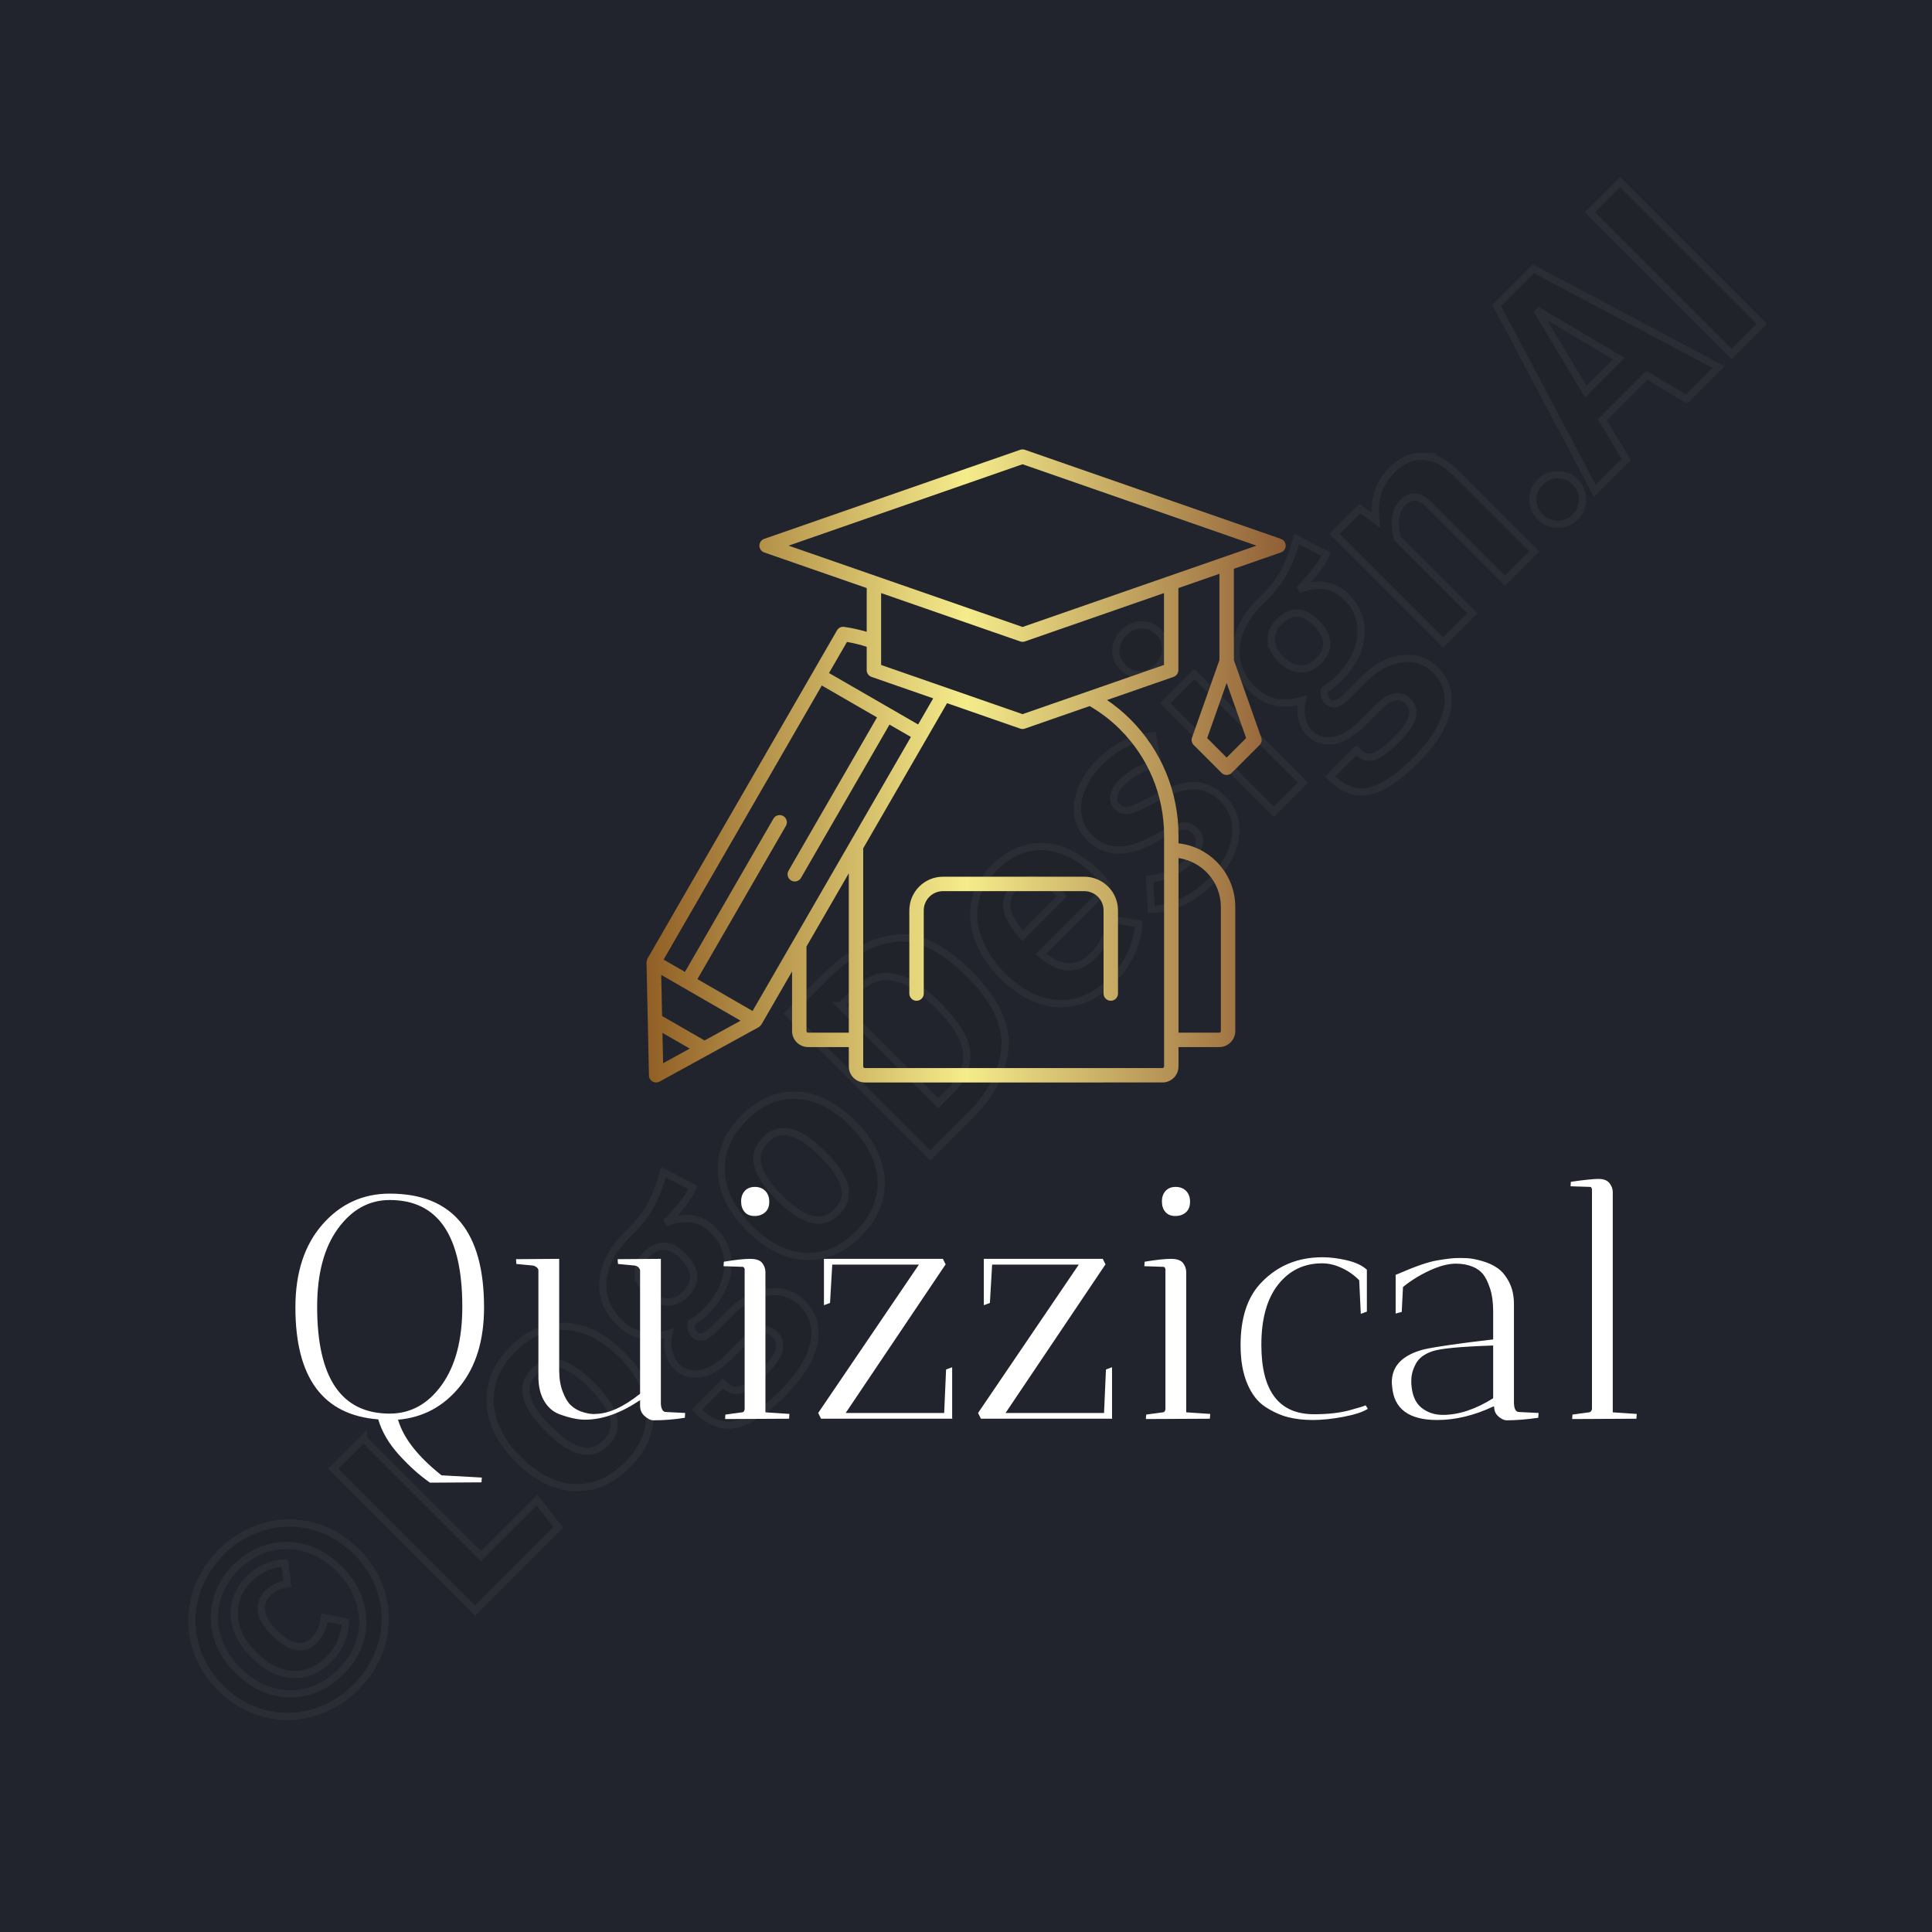 <svg xmlns="http://www.w3.org/2000/svg" xmlns:xlink="http://www.w3.org/1999/xlink" width="400" height="400" viewBox="0 0 400 400"><defs><linearGradient id="gradient-19"><stop stop-color="#905e25" offset="0"/><stop stop-color="#f5ec8b" offset="0.5"/><stop stop-color="#905e36" offset="1"/></linearGradient></defs>
<rect data-name="background" width="100%" height="100%" fill="#22242d"/><g data-name="watermark" class="watermark-logodesign" stroke="#ffffff" transform="translate(10, 320) scale(1.5) rotate(-45)" style="opacity:0.04;"><path fill="#000000" d="M22.92,19.2q3.04,1.68,4.8,4.7t1.76,6.78t-1.76,6.78t-4.8,4.7t-6.68,1.68t-6.7-1.68t-4.84-4.7t-1.78-6.78t1.78-6.78t4.84-4.7t6.7-1.68t6.68,1.68z M11.14,21.74q-2.26,1.3-3.54,3.62t-1.28,5.32t1.28,5.32t3.54,3.6t5.1,1.28t5.08-1.28t3.52-3.6t1.28-5.32t-1.28-5.32t-3.54-3.62t-5.06-1.3q-2.84,0-5.1,1.3z M21.4,24.76l-1.8,2.32q-0.72-0.56-1.4-0.78t-1.48-0.22q-1.44,0-2.3,1.1t-0.86,3.46q0,2.32,0.82,3.44t2.26,1.12q0.96,0,1.74-0.3t1.54-0.9l1.64,2.44q-2.24,2.04-5.2,2.04q-3.2,0-5.08-2.04t-1.88-5.8q0-2.4,0.9-4.16t2.48-2.7t3.54-0.94q2.92,0,5.08,1.92z M41.2,20.32l0,22.96l10.96,0l-0.64,4.72l-16.2,0l0-27.68l5.88,0z M71.92,29.14q2.68,2.98,2.68,8.26q0,3.36-1.22,5.9t-3.52,3.94t-5.42,1.4q-4.76,0-7.46-2.98t-2.7-8.26q0-3.36,1.22-5.9t3.52-3.94t5.46-1.4q4.76,0,7.44,2.98z M61.26,32.1q-1.06,1.7-1.06,5.3t1.06,5.3t3.18,1.7t3.18-1.7t1.06-5.3t-1.04-5.3t-3.16-1.7q-2.16,0-3.22,1.7z M97.88,27.96q-2.08,0.8-6.12,0.8q2,0.88,2.96,2.18t0.96,3.26q0,2.04-1.06,3.66t-3.04,2.54t-4.62,0.92q-1.4,0-2.48-0.28q-0.8,0.52-0.8,1.4q0,0.64,0.5,1.02t1.94,0.38l3.24,0q2.36,0,4.14,0.78t2.76,2.16t0.98,3.14q0,3.24-2.78,5.06t-8.02,1.82q-3.76,0-5.94-0.78t-3.06-2.26t-0.88-3.72l5.08,0q0,1.04,0.4,1.66t1.46,0.92t3.06,0.3q2.76,0,3.86-0.68t1.1-1.92q0-1.12-0.84-1.72t-2.48-0.6l-3.12,0q-3.16,0-4.72-1.18t-1.56-2.98q0-1.12,0.66-2.18t1.82-1.78q-1.96-1.08-2.86-2.54t-0.9-3.5q0-2.32,1.14-4.06t3.2-2.68t4.7-0.94q3.28,0.08,5.4-0.56t4.52-2z M84.14,30.98q-0.94,1.02-0.94,2.78q0,1.8,0.94,2.84t2.58,1.04q1.72,0,2.6-1t0.88-2.96q0-3.72-3.52-3.72q-1.6,0-2.54,1.02z M117.04,29.14q2.68,2.98,2.68,8.26q0,3.36-1.22,5.9t-3.52,3.94t-5.42,1.4q-4.76,0-7.46-2.98t-2.7-8.26q0-3.36,1.22-5.9t3.52-3.94t5.46-1.4q4.76,0,7.44,2.98z M106.38,32.1q-1.06,1.7-1.06,5.3t1.06,5.3t3.18,1.7t3.18-1.7t1.06-5.3t-1.04-5.3t-3.16-1.7q-2.16,0-3.22,1.7z M141.78,23.26q3.9,2.94,3.9,10.78q0,7.68-3.82,10.82t-9.78,3.14l-7.92,0l0-27.68l7.24,0q6.48,0,10.38,2.94z M130.04,24.64l0,19.04l2.4,0q3.4,0,5.26-2.1t1.86-7.54q0-3.76-0.94-5.84t-2.5-2.82t-3.8-0.74l-2.28,0z M167.84,39.12l-13.24,0q0.28,2.88,1.56,4.08t3.48,1.2q1.36,0,2.56-0.44t2.6-1.4l2.36,3.2q-3.56,2.88-8.04,2.88q-5,0-7.68-3t-2.68-8.12q0-3.24,1.14-5.82t3.32-4.06t5.18-1.48q4.52,0,7.04,2.84t2.52,7.92q0,0.4-0.12,2.2z M162.32,35.32q0-5.28-3.8-5.28q-1.76,0-2.74,1.3t-1.18,4.22l7.72,0l0-0.24z M186.8,28.72l-2.16,3.24q-2.68-1.68-5.28-1.68q-1.4,0-2.16,0.52t-0.76,1.4q0,0.64,0.34,1.08t1.28,0.84t2.82,0.96q3.36,0.92,5,2.46t1.64,4.22q0,2.12-1.22,3.68t-3.3,2.38t-4.64,0.82q-2.68,0-4.88-0.82t-3.76-2.26l2.8-3.12q2.68,2.08,5.68,2.08q1.6,0,2.54-0.62t0.94-1.7q0-0.84-0.36-1.32t-1.32-0.9t-3-0.98q-3.2-0.88-4.74-2.5t-1.54-4.02q0-1.8,1.04-3.24t2.94-2.26t4.42-0.82q4.48,0,7.68,2.56z M196.92,26.8l0,21.2l-5.68,0l0-21.2l5.68,0z M196.54,16.82q0.98,0.94,0.98,2.38t-0.98,2.38t-2.5,0.94t-2.48-0.94t-0.96-2.38t0.96-2.38t2.48-0.94t2.5,0.94z M221.48,27.96q-2.08,0.8-6.12,0.8q2,0.88,2.96,2.18t0.96,3.26q0,2.04-1.06,3.66t-3.04,2.54t-4.62,0.92q-1.4,0-2.48-0.28q-0.8,0.52-0.8,1.4q0,0.64,0.5,1.02t1.94,0.38l3.24,0q2.36,0,4.14,0.78t2.76,2.16t0.98,3.14q0,3.24-2.78,5.06t-8.02,1.82q-3.76,0-5.94-0.78t-3.06-2.26t-0.88-3.72l5.08,0q0,1.04,0.4,1.66t1.46,0.92t3.06,0.3q2.76,0,3.86-0.68t1.1-1.92q0-1.12-0.84-1.72t-2.48-0.6l-3.12,0q-3.16,0-4.72-1.18t-1.56-2.98q0-1.12,0.66-2.18t1.82-1.78q-1.96-1.08-2.86-2.54t-0.9-3.5q0-2.32,1.14-4.06t3.2-2.68t4.7-0.94q3.28,0.08,5.4-0.56t4.52-2z M207.74,30.98q-0.94,1.02-0.94,2.78q0,1.8,0.94,2.84t2.58,1.04q1.72,0,2.6-1t0.88-2.96q0-3.72-3.52-3.72q-1.6,0-2.54,1.02z M240.48,27.86q1.56,1.7,1.56,4.7l0,15.44l-5.68,0l0-14.48q0-1.72-0.58-2.42t-1.74-0.7q-1.2,0-2.18,0.74t-1.9,2.22l0,14.64l-5.68,0l0-21.2l4.92,0l0.44,2.68q1.32-1.64,2.9-2.48t3.58-0.84q2.8,0,4.36,1.7z M251.84,42.8q1,1,1,2.4t-1,2.42t-2.44,1.02q-1.4,0-2.4-1.02t-1-2.42t1-2.4t2.4-1q1.44,0,2.44,1z M271.8,48l-1.56-6.2l-8.68,0l-1.56,6.2l-6.12,0l8.52-27.68l7.16,0l8.48,27.68l-6.24,0z M262.68,37.44l6.44,0l-3.24-12.76z M286.48,20.32l0,27.68l-5.88,0l0-27.68l5.88,0z"/></g><g data-name="icon" fill="url(#gradient-19)" data="id:6094185" transform="translate(100.52,59.08) scale(1.99)">
  <path d="M47.598,61.525h14.701c1.932,0,3.504,1.572,3.504,3.504v8.652c0,0.414-0.336,0.75-0.75,0.75s-0.75-0.336-0.75-0.75v-8.652  c0-1.105-0.899-2.004-2.004-2.004H47.598c-1.105,0-2.004,0.899-2.004,2.004v8.652c0,0.414-0.336,0.75-0.75,0.75  s-0.75-0.336-0.75-0.75v-8.652C44.094,63.097,45.666,61.525,47.598,61.525z M83.25,27.082c0,0.319-0.202,0.604-0.504,0.708  l-4.888,1.699v9.497l2.85,8.06c0.096,0.272,0.028,0.576-0.177,0.78l-2.893,2.893c-0.146,0.146-0.338,0.22-0.53,0.22  s-0.384-0.073-0.53-0.22l-2.893-2.893c-0.205-0.204-0.273-0.508-0.177-0.78l2.85-8.06v-8.976l-4.27,1.484v8.533  c0,0.319-0.202,0.604-0.503,0.708l-6.921,2.407c0.86,0.589,1.672,1.251,2.416,1.995c3.238,3.237,5.021,7.544,5.021,12.126v0.788  c3.318,0.376,5.905,3.197,5.905,6.613v12.918c0,0.92-0.748,1.668-1.668,1.668h-4.237v2.013c0,0.92-0.748,1.668-1.668,1.668H39.464  c-0.92,0-1.668-0.748-1.668-1.668v-2.014h-4.235c-0.92,0-1.668-0.748-1.668-1.668v-6.198l-3.182,5.508  c-0.005,0.009-0.015,0.015-0.021,0.024c-0.036,0.058-0.082,0.106-0.134,0.153c-0.023,0.021-0.044,0.041-0.07,0.059  c-0.022,0.015-0.036,0.037-0.06,0.05l-10.311,5.661c-0.112,0.062-0.237,0.093-0.361,0.093c-0.129,0-0.259-0.034-0.375-0.101  c-0.227-0.131-0.369-0.371-0.375-0.633l-0.253-11.76c0-0.023,0.01-0.042,0.012-0.065c0.003-0.044,0.012-0.085,0.023-0.127  c0.013-0.054,0.028-0.105,0.052-0.154c0.007-0.015,0.007-0.032,0.016-0.046l19.712-34.146c0.154-0.266,0.447-0.417,0.76-0.367  c0.839,0.124,1.6,0.303,2.334,0.51v-4.549L29.001,27.79c-0.302-0.105-0.504-0.389-0.504-0.708s0.202-0.604,0.503-0.708l26.626-9.264  c0.16-0.056,0.333-0.056,0.493,0l26.626,9.264C83.048,26.478,83.25,26.762,83.25,27.082z M79.136,47.101l-2.028-5.736l-2.028,5.736  l2.028,2.028L79.136,47.101z M35.739,40.333l9.27,5.352l1.57-2.717l-6.417-2.231c-0.301-0.105-0.503-0.389-0.503-0.708v-2.427  c-0.645-0.202-1.316-0.376-2.052-0.504L35.739,40.333z M18.527,70.147l2.221,1.283l9.205-15.944c0.208-0.36,0.667-0.481,1.024-0.274  c0.359,0.207,0.481,0.666,0.274,1.024l-9.205,15.944l5.739,3.314l16.473-28.51l-2.227-1.286l-9.206,15.946  c-0.139,0.241-0.391,0.375-0.65,0.375c-0.127,0-0.256-0.032-0.375-0.101c-0.359-0.207-0.481-0.666-0.274-1.024l9.206-15.945  l-5.744-3.316L18.527,70.147z M26.538,76.504l-5.884-3.397c-0.002-0.001-0.005-0.001-0.007-0.002  c-0.003-0.002-0.004-0.004-0.007-0.006l-2.361-1.363l0.092,4.282l4.419,2.544L26.538,76.504z M18.477,80.93l2.774-1.523  l-2.842-1.636L18.477,80.93z M37.796,77.751V61.167l-4.404,7.622v8.794c0,0.091,0.077,0.168,0.168,0.168H37.796z M72.102,59.583  v18.169h4.237c0.093,0,0.168-0.075,0.168-0.168V64.666C76.507,62.079,74.587,59.952,72.102,59.583z M62.855,43.772l-6.735,2.342  c-0.08,0.028-0.163,0.042-0.247,0.042s-0.167-0.014-0.247-0.042l-7.606-2.645l-8.725,15.102v22.694c0,0.091,0.077,0.168,0.168,0.168  h30.969c0.091,0,0.168-0.077,0.168-0.168v-2.743c0-0.007-0.004-0.013-0.004-0.019s0.004-0.013,0.004-0.019V58.776  c0-0.007-0.004-0.013-0.004-0.019s0.004-0.013,0.004-0.019v-1.473c0-4.182-1.627-8.111-4.582-11.066  C65.07,45.249,64.005,44.438,62.855,43.772z M70.588,32.016L56.12,37.045c-0.08,0.028-0.163,0.042-0.246,0.042  s-0.167-0.014-0.246-0.042l-14.469-5.029v7.479l6.811,2.369c0.002,0.001,0.004,0.001,0.007,0.002l7.897,2.746l14.715-5.117V32.016z   M80.217,27.081l-24.343-8.47l-24.343,8.47l24.343,8.461L80.217,27.081z"/>
  </g><g data-name="business_name" fill="#ffffff" data="id:268" transform="translate(58.512,214.291) scale(1.655)"><path d="M24.92,55.36q-0.04,0.56-0.04,0.6l-6.44,0.04q-1.96-1.36-3.88-3.48t-2.6-4.44q-10.36-0.8-10.36-14q0-6.52,3.38-10.38t8.42-3.86q11.8,0,11.8,14.24q0,6.16-3.04,9.9t-7.72,4.14q1,3.44,5.44,6.96z M4.32,34q0,13.36,9.08,13.36q3.92,0,6.5-3.58t2.58-9.78q0-13.36-9.08-13.36q-3.88,0-6.48,3.58t-2.6,9.78z M29.24,28.64l-0.04-0.6l5.4-0.04l0,13.92q0,1.56,0.44,2.7t0.98,1.66t1.26,0.8q1.12,0.4,1.88,0.32q2.44-0.04,5.56-2.52l0-15.48q-0.16-0.48-0.68-0.56l-2.08-0.2q-0.04-0.24-0.04-0.6l5.4-0.04l0,18.16q0.08,1,0.64,1l2.4,0.12l-0.04,0.6q-1.92,0.32-4,0.32q-0.48-0.04-1.04-0.54t-0.56-1.26l0-0.72q-3.64,2.44-6.88,2.44q-1.36,0-3.2-0.68q-1.2-0.44-1.92-1.66t-0.72-3.06l0-13.28q0-0.2-0.22-0.38t-0.46-0.22z M60.4,29.64l0,17.56l3,0.2q0,0.04-0.04,0.6l-8,0.04q0-0.36,0.04-0.56l2.08-0.28q0.24,0,0.32-0.36l0-17.56q-0.08-0.28-0.24-0.28l-2.4-0.08l0.04-0.56q2.16-0.36,3.28-0.36t1.52,0.52t0.4,1.12z M57.8,22.14q-0.44-0.5-0.44-1.32t0.46-1.32t1.26-0.5t1.3,0.5t0.5,1.36t-0.52,1.32t-1.32,0.46t-1.24-0.5z M67.72,28l14.88,0l0.36,0.72l-0.04,0l-12.48,18.56l12.32,0l0.24-5.44l0.76-0.28l0,6.36l0.04,0.08l-16.44,0l-0.36-0.72l12.6-18.56l-10.84,0l-0.28,4.8l-0.76,0.28l0-5.8z M87.72,28l14.88,0l0.36,0.72l-0.04,0l-12.48,18.56l12.32,0l0.24-5.44l0.76-0.28l0,6.36l0.04,0.08l-16.44,0l-0.36-0.72l12.6-18.56l-10.84,0l-0.28,4.8l-0.76,0.28l0-5.8z M113.04,29.64l0,17.56l3,0.2q0,0.04-0.04,0.6l-8,0.04q0-0.36,0.04-0.56l2.08-0.28q0.24,0,0.32-0.36l0-17.56q-0.08-0.28-0.24-0.28l-2.4-0.08l0.04-0.56q2.16-0.36,3.28-0.36t1.52,0.52t0.4,1.12z M110.44,22.14q-0.44-0.5-0.44-1.32t0.46-1.32t1.26-0.5t1.3,0.5t0.5,1.36t-0.52,1.32t-1.32,0.46t-1.24-0.5z M130.04,28.56q-3.4,0-5.5,2.66t-2.1,7.54q0,8.68,6.6,8.68q2.6,0,4.44-0.5t2-0.62l0.28,0.44q-0.92,0.6-3.04,1t-3.84,0.4t-3.12-0.36t-2.82-1.28t-2.26-2.9t-0.84-4.82q0-5.24,2.68-7.92q3-3.08,7.56-3.08q1.44,0,3.06,0.38t2.5,1.18l0,5.24l-0.76,0.28l-0.2-4.2q-0.88-0.92-2.14-1.52t-2.5-0.6z M151.56,46.48l-0.12,0q-3.6,1.68-7,1.68q-5.32,0-5.64-4.2q-0.04-0.28-0.04-0.52q0-3.08,4.04-4.12q2.4-0.52,8.64-1.24l0-3.52q0-1.68-0.4-2.88t-0.88-1.78t-1.24-0.9q-0.96-0.4-2.14-0.4t-2.7,0.6q-2.2,0.92-3.92,2.32l-0.16,3.12l-0.76,0.2l0-4.84l0.4-0.16q3.12-1.36,4.76-1.64t2.4-0.3t1.46,0.02t1.82,0.36t1.94,0.9t1.42,1.74t0.6,2.76l0,12.24q0,1.24,0.64,1.24l2.44,0.12l-0.04,0.6q-2.24,0.32-4,0.32q-0.48-0.04-1-0.5t-0.52-1.22z M145.16,47.52q2.96,0,6.28-2.08l0-6.6q-6,0.2-7.54,0.7t-2.12,1.56t-0.58,2.1l0,0.4q0.12,2.08,1.24,3t2.72,0.92z M161.32,48.04l0.04-0.56l2.08-0.28q0.28-0.04,0.36-0.4l0-27.36q0-0.44-0.24-0.44l-2.44-0.08l0.04-0.56q2.52-0.36,3.46-0.36t1.36,0.52t0.42,1.12l0,27.56l3,0.2q0,0.04-0.04,0.6z"/></g></svg>